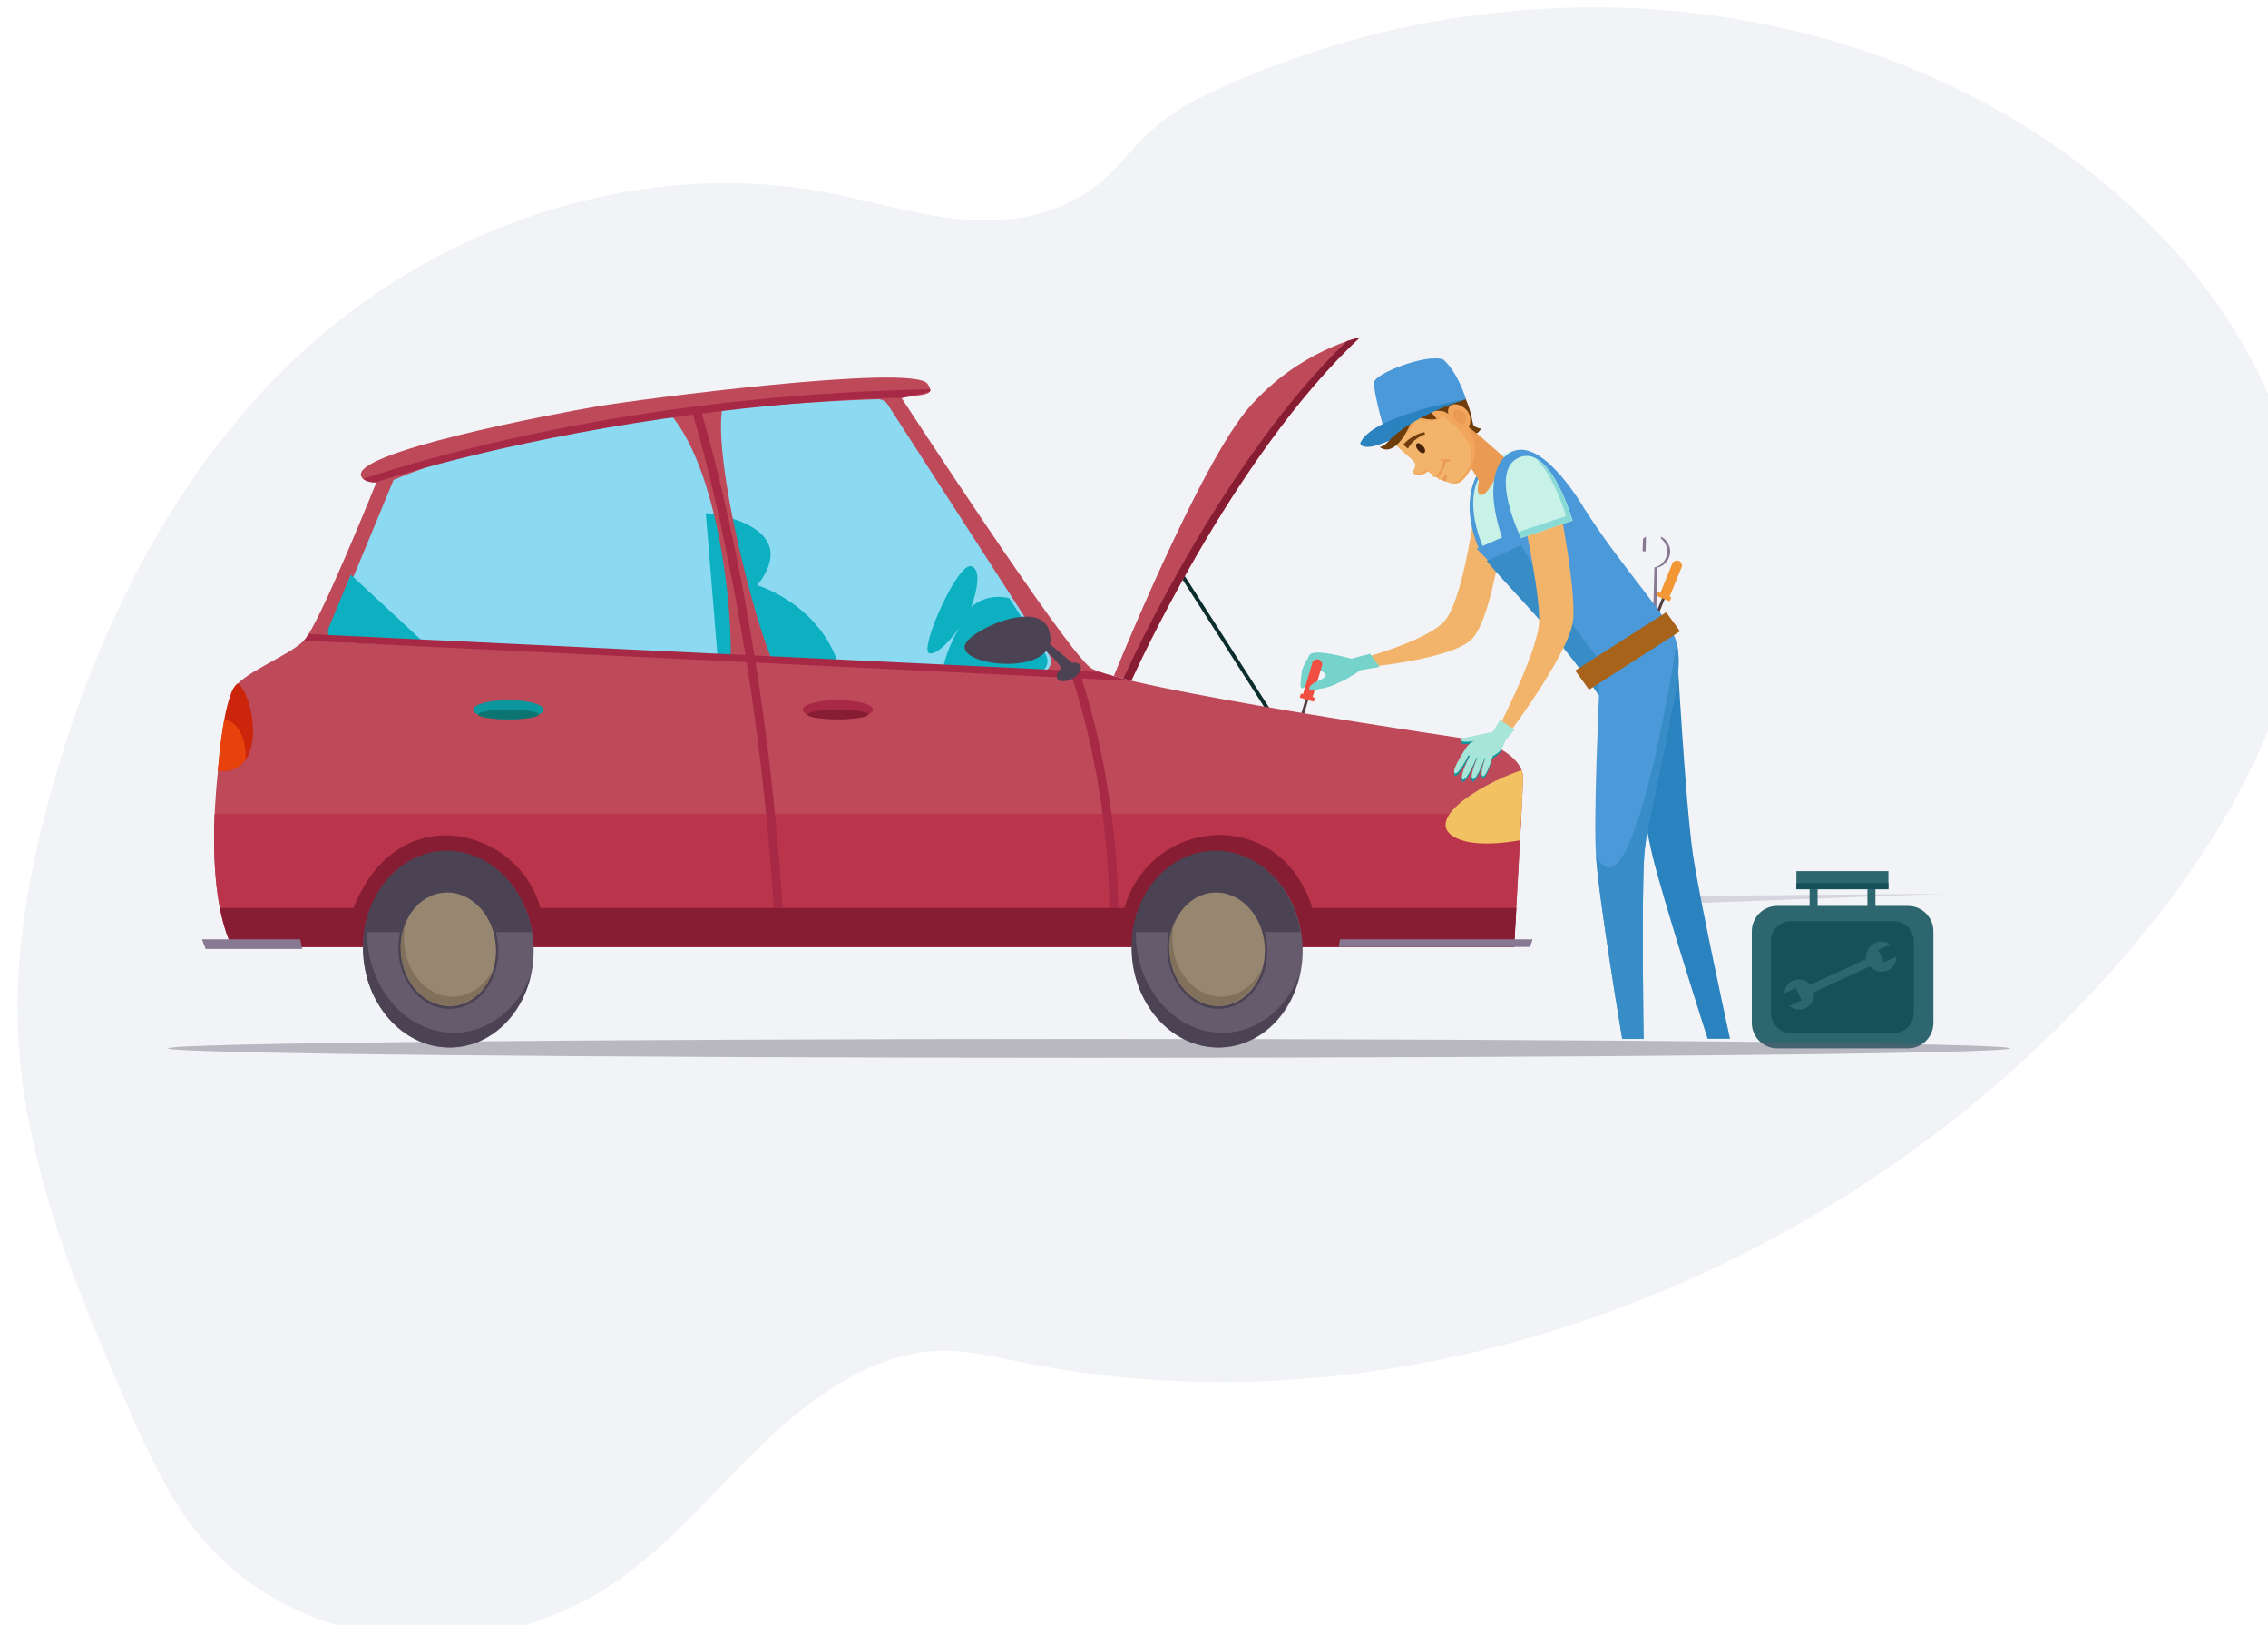 <?xml version="1.0" encoding="utf-8"?>
<!-- Generator: Adobe Illustrator 22.0.1, SVG Export Plug-In . SVG Version: 6.00 Build 0)  -->
<svg version="1.1" id="_x31_c04cb57-5b83-4fe5-b665-05639f110a33"
	 xmlns="http://www.w3.org/2000/svg" xmlns:xlink="http://www.w3.org/1999/xlink" x="0px" y="0px" viewBox="0 0 1134 812.3"
	 style="enable-background:new 0 0 1134 812.3;" xml:space="preserve">
<style type="text/css">
	.st0{opacity:0.1;fill:#7D8BB2;enable-background:new    ;}
	.st1{opacity:0.2;fill:#655E70;}
	.st2{fill:#513F3F;}
	.st3{fill:#F29636;}
	.st4{fill:#877991;}
	.st5{fill:#2E666F;}
	.st6{fill:#175058;}
	.st7{opacity:0.4;fill:#655E70;}
	.st8{fill:#F2B46B;}
	.st9{fill:#75D3CC;}
	.st10{fill:#F24F42;}
	.st11{fill:#0C2D2D;}
	.st12{fill:#BD4959;}
	.st13{fill:#BA354C;}
	.st14{fill:#8CD9F2;}
	.st15{fill:#CB250C;}
	.st16{fill:#0CB0C1;}
	.st17{fill:#E7410C;}
	.st18{fill:#F2C161;}
	.st19{fill:#A82945;}
	.st20{fill:#0C969D;}
	.st21{fill:#0C7471;}
	.st22{fill:#871D33;}
	.st23{fill:#4B4353;}
	.st24{fill:#655B6D;}
	.st25{fill:#988770;}
	.st26{fill:#81705C;}
	.st27{fill:#2A82BE;}
	.st28{fill:#4B99D8;}
	.st29{fill:#C8F2E8;}
	.st30{fill:#EA9A52;}
	.st31{fill:#398DC6;}
	.st32{fill:#A8E5D9;}
	.st33{fill:#89DAD6;}
	.st34{fill:#6F3D0C;}
	.st35{fill:#F1A65C;}
	.st36{fill:#49220C;}
	.st37{fill:#A7631A;}
	.st38{fill:#7DCECA;}
	.st39{fill:#3F8DCC;}
	.st40{fill:#BCE8DC;}
	.st41{fill:none;}
</style>
<title>city driver</title>
<path class="st0" d="M1151.6,286.6c-2.4,67.3-39.2,131.5-83.3,184.3c-59.4,71.3-134.5,127.7-216.4,165.5
	c-14.3,6.7-28.9,12.6-43.7,18.1c-51.2,19.1-104.2,30.9-157.4,34.9c-15.3,1.2-30.6,1.7-46,1.5c-25.5-0.2-50.9-2.4-75.8-6.5
	c-6.3-1-12.6-2.2-18.8-3.5c-4.4-0.9-8.7-1.8-13-2.7c-9.1-1.8-18.3-3.2-27.7-2.9c-2.8,0.1-5.7,0.3-8.5,0.7
	c-28.5,4-55.1,22.7-77.3,43.7c-16.9,15.9-32.4,33.7-49.3,49.5c-7.5,7.1-15.4,13.6-23.7,19.7c-18.7,13.3-39.4,22.3-61.2,26.8
	l-1.9,0.4c-3.1,0.6-6.2,1.2-9.3,1.6l-1.9,0.3c-3.1,0.5-6.1,0.8-9,0.9l-2,0.1c-3.2,0.3-6.2,0.3-9.2,0.3c-1.1,0-2.2,0-3.3,0
	c-17.6-0.2-34.8-3.3-51.2-9c-0.4-0.1-0.9-0.4-1.4-0.4c-2.3-0.8-4.6-1.7-6.9-2.7c-0.9-0.4-1.7-0.7-2.5-1.1c-2.7-1.2-5.3-2.4-7.9-3.8
	c-0.4-0.1-0.8-0.4-1.1-0.6c-10.7-5.6-20.6-12.6-29.5-20.7c-0.2-0.2-0.6-0.5-0.8-0.7c-2.7-2.6-5.3-5.4-8.1-8.2
	c-1-1.2-2.2-2.4-3.2-3.7c-0.3-0.4-0.6-0.7-0.9-1.1c-14.6-18.1-24.8-39.8-34.4-61.6c-1.1-2.5-2.2-5.1-3.4-7.7
	c-15.3-35.4-30.7-71.6-40.7-109.4c-0.1-0.3-0.1-0.6-0.2-0.7c-3.4-12.7-6.2-25.5-8.3-38.7c-2.2-13.7-3.4-27.7-3.6-41.7
	c-0.5-34.7,5.7-69.9,14.7-104.2c22.6-86,64.5-171,131-230.4c71.9-64.2,170.2-93.3,258.1-76.8c26.8,5,52.8,14.1,80.5,14.1
	c24.1,0,48.8-8,66-27.6c14.2-16.1,23.9-25.8,43.7-35.1c41.1-19.6,84.2-32.6,128-39c1.8-0.3,3.6-0.5,5.4-0.7
	c114.6-15.6,231.6,13.2,317.5,85.1c2.3,1.9,4.4,3.9,6.8,5.9C1113.4,145.2,1154.3,211.6,1151.6,286.6z"/>
<path class="st1" d="M1015.7,526"/>
<polyline class="st1" points="972.5,446.8 845.1,447.9 845.1,451.6 "/>
<g>
	<g>
		
			<rect x="818.2" y="306.9" transform="matrix(0.376 -0.927 0.927 0.376 231.824 959.51)" class="st2" width="20.4" height="1.4"/>
		<path class="st3" d="M834.3,299.5l-4.6-1.9l6.7-16.5c0,0,1.5-1.3,3-0.7c1.5,0.6,1.7,2.5,1.7,2.5L834.3,299.5z"/>
		
			<rect x="830.9" y="295" transform="matrix(0.376 -0.927 0.927 0.376 242.23 957.188)" class="st3" width="2.1" height="7.3"/>
	</g>
	<g>
		<g>
			<path class="st4" d="M819.9,325.8l-0.2,6.2c0.5,0.4,0.9,0.8,1.5,1.1l0.2-7.3L819.9,325.8z"/>
			<path class="st4" d="M822.8,275.6l0.2-7.3c-0.6,0.3-1.1,0.7-1.5,1.1l-0.2,6.2L822.8,275.6z"/>
			<path class="st4" d="M833.6,275.9c-0.1,3.8-2.8,7-6.4,7.8l-0.9,34.3c3.5,1.1,6,4.3,5.9,8.2c-0.1,2.7-1.5,5-3.5,6.5l0,1
				c2.9-1.2,4.9-4.1,5-7.4c0.1-3.8-2.4-7.1-5.9-8.2l0.9-34.3c3.6-0.9,6.2-4,6.4-7.8c0.1-3.3-1.8-6.3-4.6-7.7l0,1
				C832.4,270.8,833.7,273.2,833.6,275.9z"/>
		</g>
	</g>
	<g>
		<path class="st5" d="M966.7,511.4c0,7-5.7,12.7-12.7,12.7h-65.4c-7,0-12.7-5.7-12.7-12.7v-45.8c0-7,5.7-12.7,12.7-12.7H954
			c7,0,12.7,5.7,12.7,12.7V511.4z"/>
		<path class="st6" d="M956.9,506.5c0,5.5-4.5,10-10,10h-51.4c-5.5,0-10-4.5-10-10v-36c0-5.5,4.5-10,10-10h51.4c5.5,0,10,4.5,10,10
			V506.5z"/>
		<rect x="898.2" y="435.5" class="st5" width="46" height="9.1"/>
		<rect x="904.8" y="440.1" class="st5" width="4" height="15.7"/>
		<rect x="933.7" y="440.1" class="st5" width="4" height="15.7"/>
		<path class="st5" d="M941.9,481l-2.8-6.1l5.9-2.7c-2.1-1.6-5-2-7.6-0.8c-3.1,1.4-4.8,4.8-4.2,8l-28,12.9c-2.1-2.5-5.7-3.4-8.8-2
			c-2,0.9-3.4,2.7-4,4.7l0,0c-0.2,0.5-0.3,1.1-0.3,1.6l5.9-2.7l2.8,6.1l-5.3,2.5h0l-0.8,0.4c2.1,1.8,5.2,2.4,8,1.1
			c0.7-0.3,1.3-0.8,1.9-1.3c0.1-0.1,0.2-0.2,0.3-0.2c0.5-0.5,0.9-1.1,1.3-1.7c0-0.1,0.1-0.1,0.1-0.2c0.7-1.4,1-3,0.7-4.6l28-12.9
			l0,0c1,1.2,2.4,2.1,3.9,2.4c0.1,0,0.1,0,0.2,0.1c0.7,0.2,1.4,0.2,2.2,0.1c0.1,0,0.2,0,0.4,0c0.7-0.1,1.5-0.3,2.2-0.6
			c2.7-1.3,4.3-3.9,4.3-6.8L941.9,481z"/>
		<rect x="898.2" y="441.5" class="st6" width="46" height="3"/>
	</g>
	<path class="st7" d="M1005.1,524.1c0-2.6-206.2-4.7-460.5-4.7S84,521.5,84,524.1c0,2.6,206.2,4.7,460.5,4.7
		S1005.1,526.7,1005.1,524.1z"/>
	<path class="st8" d="M738.3,248.5c0,0-5.8,48.8-15.5,61.3c-8.6,11.1-47.1,20.8-47.1,20.8l3.2,3.4c0,0,47.3-3.8,57.4-14.9
		c10.5-11.6,16.1-60.4,16.1-60.4L738.3,248.5z"/>
	<polygon class="st9" points="675.7,329.3 685,326.8 689.8,333.4 680.5,335 	"/>
	<path class="st9" d="M676.3,329.5c0,0-19.1-5.6-21.4-2.2c-0.9,1.4-1.3,4.5,1.1,7.3c3.4-0.3,7.6,1.9,6.8,3.4
		c2.5,2.2,3.8,3.9,5.3,3.6c4-0.7,13.9-7.7,13.9-7.7L676.3,329.5z"/>
	<path class="st9" d="M655,327.3c0,0-2.5,3.6-4,7.7c-0.7,5.6-1.2,8.9,0,9.1c2.6,0.2,6.2-11.2,6.2-11.2L655,327.3z"/>
	<g>
		
			<rect x="640.8" y="357" transform="matrix(0.286 -0.958 0.958 0.286 122.121 879.35)" class="st2" width="20.4" height="1.4"/>
		<path class="st10" d="M656.1,349.1l-4.8-1.4l5.1-17.1c0,0,1.4-1.4,2.9-0.9c1.5,0.4,1.9,2.4,1.9,2.4L656.1,349.1z"/>
		
			<rect x="652.6" y="344.9" transform="matrix(0.286 -0.958 0.958 0.286 132.786 875.285)" class="st10" width="2.1" height="7.3"/>
	</g>
	<path class="st9" d="M660.2,340c0,0-5.7,1.8-5.6,4.4c0.1,1.7,7.9-0.7,8.2-0.8C663.1,343.6,660.2,340,660.2,340z"/>
	<path class="st9" d="M660.2,340c-1.1,0.8-1.9,2.8-1.9,2.9c1.8,3.3,11.5-1.7,10.9-1.6c0.7-0.2-3.8-2.9-6.5-3.3
		C662.4,338.7,660.7,339.6,660.2,340z"/>
	<g>
		
			<rect x="611.7" y="280.6" transform="matrix(0.842 -0.54 0.54 0.842 -76.63 381.754)" class="st11" width="1.9" height="82"/>
		<path class="st12" d="M116,473.4h641c0,0,4.5-75.8,4.5-85c0-5.7-7-15.1-24.8-18.5c0,0-178.4-26.1-191.6-36.2
			c-13.2-10.1-94.3-134.7-94.3-134.7c9.2-2.1,17.8-0.6,12.9-7.2c-7.5-10.1-144.8,7.9-165.3,11.4c-19.4,3.3-127,23.5-117.4,35.6
			c2.2,2.9,7.2,2.3,7.2,2.3s-28.6,71.3-36.2,79.1c-7.6,7.9-32.3,16.6-35.9,25.3C112.4,354.1,97.8,435.1,116,473.4z"/>
		<g>
			<path class="st13" d="M116,473.4h641c0,0,2.4-41.2,3.7-66.5H107.3C106.3,430.7,107.9,456.3,116,473.4z"/>
		</g>
		<path class="st14" d="M166.1,313.7c-0.7,1.6-0.5,3.4,0.4,4.9c0.9,1.5,2.5,2.4,4.3,2.5l348.5,15.4c2.2,0.1,4.3-1.1,5.4-3
			c1.1-1.9,1-4.3-0.2-6.2l-80.6-125c-1.1-1.8-3.1-2.8-5.2-2.7c-23.3,0.7-161.7,6.5-241.9,40.3C190.4,255.5,173.1,297.1,166.1,313.7z
			"/>
		<g>
			<path class="st15" d="M118.8,341.7L118.8,341.7c-6.7,4.3-9.6,39.7-9.8,43.8C135.2,387.6,126.2,345.5,118.8,341.7z"/>
		</g>
		<g>
			<g>
				<path class="st16" d="M485.6,303.6c0,0,7-18.5,0-20.5c-7-2-26.4,42.4-20.9,43.5c5.5,1.1,15.3-13.2,15.3-13.2
					c-5.9,9.3-8.1,18.9-8.1,18.9s2.5,0.6,6.5,2.4l39.2,1.7c2.2,0.1,4.3-1.1,5.4-3c1.1-1.9,1-4.3-0.2-6.2L504.6,299l0,0
					C492.2,296.3,485.6,303.6,485.6,303.6z"/>
			</g>
			<g>
				<path class="st16" d="M378.7,292.6c24.1-31.2-25.8-36.1-25.8-36.1l5.9,71.8l60.1,2.8C408.5,301.4,378.7,292.6,378.7,292.6z"/>
				<path class="st16" d="M212.7,321.6l-0.2,0c0,0,0,0,0,0L212.7,321.6z"/>
				<path class="st16" d="M233.2,322.7l53.8,2"/>
				<path class="st16" d="M245.3,256.5"/>
				<path class="st16" d="M175.4,287.3c-4.4,10.5-8.4,20.2-11,26.4c-0.7,1.6-0.5,3.4,0.4,4.9c0.2,0.3,0.4,0.6,0.7,0.9l47,2.2"/>
			</g>
		</g>
		<g>
			<path class="st17" d="M112.2,359.6c-2.1,11.1-3.1,23.6-3.2,25.9c6.6,0.5,11-1.8,13.7-5.6c0.1-0.8,0.1-1.6,0.1-2.4
				C122.8,368.1,118.1,360.4,112.2,359.6z"/>
		</g>
		<g>
			<path class="st18" d="M728.4,419.1c4.9,2.3,14.1,4,31.6,1c0.8-15,1.5-28.3,1.5-31.8c0-1-0.2-2.1-0.7-3.3
				C737.5,393.1,711,411,728.4,419.1z"/>
		</g>
		<path class="st12" d="M364.1,197.5c-13.2,10.6,13.2,118.7,25,139L365,335c2.3-25.8-5.7-109.5-35.6-133.6L364.1,197.5z"/>
		<g>
			<path class="st19" d="M559.1,457.8h-4.4c0-68.2-19-120-19.2-120.5l4.1-1.5C539.8,336.2,559.1,388.8,559.1,457.8z"/>
		</g>
		<g>
			<path class="st19" d="M550.2,336l-395.9-19c-0.9,1.5-1.7,2.6-2.3,3.3l413.8,20.1C559.2,338.7,553.9,337.3,550.2,336z"/>
		</g>
		<g>
			<ellipse class="st20" cx="254.2" cy="354.8" rx="17.6" ry="4.8"/>
			<g>
				<ellipse class="st21" cx="254.2" cy="357.2" rx="15.2" ry="2.4"/>
			</g>
		</g>
		<g>
			<ellipse class="st19" cx="418.9" cy="354.8" rx="17.6" ry="4.8"/>
			<g>
				<ellipse class="st22" cx="418.9" cy="357.2" rx="15.2" ry="2.4"/>
			</g>
		</g>
		<g>
			<path class="st23" d="M536.4,339.2c-3.2,1.8-6.6,1.9-7.7,0.1c-1.1-1.8,0.6-4.8,3.8-6.6c3.2-1.8,6.6-1.9,7.7-0.1
				C541.2,334.4,539.5,337.3,536.4,339.2z"/>
			<path class="st23" d="M536.1,331.4l-14-11.8l-1.8,3.8c0,0,9.8,6.6,12.6,15.3L536.1,331.4z"/>
			<path class="st23" d="M482.3,323.2c-0.9,11,50.5,14.9,42-8.7C518.8,299.3,482.9,315.8,482.3,323.2z"/>
		</g>
		<g>
			<path class="st19" d="M386.9,454c-9.4-147.2-40.3-246.3-40.6-247.3l4.2-1.3c0.3,1,31.4,100.7,40.8,248.4L386.9,454z"/>
		</g>
		<g>
			<path class="st22" d="M110,453.9c1.4,7.2,3.4,13.8,6.1,19.5h641c0,0,0.5-8.2,1.1-19.5H656.2c-16.6-51.8-80.9-45.3-94,0H270.1
				c-10-39.1-71-56.8-93.3,0H110z"/>
		</g>
		<g>
			
				<ellipse transform="matrix(0.999 -5.398174e-02 5.398174e-02 0.999 -25.284 12.789)" class="st24" cx="224.1" cy="474.4" rx="42.6" ry="49.1"/>
			<g>
				<path class="st23" d="M223.2,425.3c-21,0.2-38,17.7-41.2,40.7h84C262.2,442.8,244.3,425.2,223.2,425.3z"/>
			</g>
			
				<ellipse transform="matrix(0.998 -6.888651e-02 6.888651e-02 0.998 -32.15 16.564)" class="st23" cx="224.1" cy="474.4" rx="25" ry="29.8"/>
			
				<ellipse transform="matrix(0.998 -6.890493e-02 6.890493e-02 0.998 -32.159 16.569)" class="st25" cx="224.1" cy="474.4" rx="23.8" ry="28.4"/>
			<path class="st23" d="M227.1,516.3c-23.5,0.2-43-21.7-43.5-48.8c-0.1-4.4,0.3-8.7,1.2-12.7c-2.2,6.1-3.4,12.9-3.3,20
				c0.5,27.1,20,49,43.5,48.8c19.7-0.1,36-15.7,40.5-36.7C259.2,504.1,244.5,516.2,227.1,516.3z"/>
			<path class="st26" d="M226.5,498.3c-13.1,0.1-24.1-12.6-24.5-28.2c-0.1-3.5,0.4-6.8,1.3-9.9c-2,4.2-3.1,9.1-2.9,14.4
				c0.4,15.7,11.3,28.3,24.5,28.2c10.2-0.1,18.7-7.8,21.8-18.6C242.7,492.5,235.2,498.2,226.5,498.3z"/>
		</g>
		<g>
			
				<ellipse transform="matrix(0.999 -5.396909e-02 5.396909e-02 0.999 -24.718 33.525)" class="st24" cx="608.4" cy="474.4" rx="42.6" ry="49.1"/>
			<g>
				<path class="st23" d="M607.4,425.3c-21,0.2-38,17.7-41.2,40.7h84C646.5,442.8,628.6,425.2,607.4,425.3z"/>
			</g>
			
				<ellipse transform="matrix(0.998 -6.890491e-02 6.890491e-02 0.998 -31.245 43.047)" class="st23" cx="608.4" cy="474.4" rx="25" ry="29.8"/>
			
				<ellipse transform="matrix(0.998 -6.890734e-02 6.890734e-02 0.998 -31.246 43.049)" class="st25" cx="608.4" cy="474.4" rx="23.8" ry="28.4"/>
			<path class="st23" d="M611.4,516.3c-23.5,0.2-43-21.7-43.5-48.8c-0.1-4.4,0.3-8.7,1.2-12.7c-2.2,6.1-3.4,12.9-3.3,20
				c0.5,27.1,20,49,43.5,48.8c19.7-0.1,36-15.7,40.5-36.7C643.5,504.1,628.8,516.2,611.4,516.3z"/>
			<path class="st26" d="M610.7,498.3c-13.1,0.1-24.1-12.6-24.5-28.2c-0.1-3.5,0.4-6.8,1.3-9.9c-2,4.2-3.1,9.1-2.9,14.4
				c0.4,15.7,11.3,28.3,24.5,28.2c10.2-0.1,18.7-7.8,21.8-18.6C627,492.5,619.5,498.2,610.7,498.3z"/>
		</g>
		<g>
			<path class="st4" d="M102.8,474.4c18.2,0,48.3,0,48.3,0l-1-4.8h-49.1C101.6,471.2,102.2,472.8,102.8,474.4z"/>
		</g>
		<g>
			<g>
				<path class="st4" d="M669.4,473.4c0,0,77.4,0,95.6,0c0.5-1.3,0.9-2.6,1.3-3.8H670L669.4,473.4z"/>
			</g>
		</g>
		<g>
			<path class="st19" d="M464.8,195.9c0.3-0.3,0.4-0.7,0.4-1.3c-149,2.8-254.2,35.3-283.6,44.7c1.7,1.6,4.3,1.8,5.7,1.8l1-0.1
				c0,0,49.7-16.8,129.2-29.5c79.6-12.6,133.4-12.6,133.4-12.6L464.8,195.9z"/>
		</g>
		<path class="st12" d="M565.7,340.3c0,0,49.8-111.5,114.3-171.6c0,0-30.4,6.4-55.3,34.8C599.9,231.7,556.9,338,556.9,338
			L565.7,340.3z"/>
		<path class="st22" d="M673.5,170.5c-60,57.2-106.9,157.8-111.8,168.7l4,1c0,0,49.8-111.5,114.3-171.6
			C680,168.6,677.6,169.2,673.5,170.5z"/>
	</g>
	<g>
		<path class="st20" d="M736,371.7c0.3,0,0.7-0.2,1.1-0.3c-1.7,1.1-3.2,2.3-4,3.6l0,0c0,0-7.5,11-5.8,12.7c1.6,1.6,6.4-7.7,7-8.9
			c0.2,0.1,0.4,0.2,0.6,0.3c-1.3,2.4-5.3,10.3-3.7,11.6c1.6,1.4,5.8-8.2,6.9-10.8c0.2,0,0.3,0.1,0.5,0.1c-1.4,3.3-3.8,9.5-2.4,10.6
			c1.6,1.2,4.8-7.2,6-10.5c0.1,0,0.3,0,0.4,0c-1.1,3.2-2.7,8.2-1.4,9c1.5,1,4.1-6.8,5-9.9c0.1-0.1,0.2-0.1,0.3-0.2
			c2.4-1.4,3.6-2.6,4.5-4.1c-3.7-2.2-8.4-4-14.4-5.2c0,0-0.8-0.1-2.3-0.3c-1.5,0.3-2.8,0.5-3.4,0.6C731,370.1,728.5,372.9,736,371.7
			z"/>
	</g>
	<path class="st27" d="M838.3,321.4c0,0,4.2,77.9,8.1,105.3c3.2,22.2,18.6,92.6,18.6,92.6h-11.2c0,0-22.3-69.5-27.6-91.6
		c-4.8-20-13.5-76.4-13.5-76.4L838.3,321.4z"/>
	<path class="st28" d="M739.6,235.7c0,0-10.6,13.5-0.3,38.2l4-0.8c0,0-6.2-32.5,3.5-42.1L739.6,235.7z"/>
	<path class="st29" d="M743.4,277.6c0,0-13.1-24.7-2.9-40.7c0,0,5.1-8.1,15.7-11.6l2.7,57.3L743.4,277.6z"/>
	<path class="st30" d="M753.7,230.1l-13.7,12c0,0-1.3-6-11.8-16.1c-2.4-2.3,4.3-14.6,4.3-14.6L753.7,230.1z"/>
	<path class="st30" d="M740.5,236.9c0,0-3.8,10.5,0.3,10.6c4.1,0.1,11.6-19.1,11.6-19.1L740.5,236.9z"/>
	<path class="st28" d="M752.4,228.4c0,0-11.9,8.6-1.4,40.3l-12.7,5.6c0,0,34.8,34.2,61.2,73.4c0,0,41.6-14.2,38.8-26.3
		c-2.8-12.2-26.3-35.9-46.5-67.7C791.8,253.7,768.2,212.7,752.4,228.4z"/>
	<path class="st28" d="M799.5,347.8c0,0-2.8,60.7-1.5,80.1c1.4,21.8,13.1,91.5,13.1,91.5h10.7c0,0-1.1-69.9,0.3-91.4
		c1.1-16.3,9-44.1,13.1-70.1c6.8-25.6,3.1-36.3,3.1-36.3S817.3,308.7,799.5,347.8z"/>
	<g>
		<path class="st31" d="M760.7,272.5l-17.4,7.9c10.5,12.9,35.8,37.1,56.2,67.3V330C799.5,330,770.7,292.6,760.7,272.5z"/>
	</g>
	<path class="st8" d="M780,254c0,0,8.8,44.7,6.3,57.6c-3.3,17.6-34,58-34,58l-4.6-2.7c0,0,20.3-38.9,21.8-54.9
		c1.2-13.1-8.6-57.6-8.6-57.6L780,254z"/>
	<path class="st29" d="M760.5,269l25.8-8.7c0,0-10.7-37.9-26.5-31.7C743.9,234.9,760.5,269,760.5,269z"/>
	<g>
		<g>
			<path class="st32" d="M750,359.9c-2.2,3.7-3.6,6-3.6,6l6.5,4.1c0,0,1.7-2,4.4-5.3L750,359.9z"/>
		</g>
		<path class="st32" d="M746.4,365.9c0,0-11.9,4.1-13.6,8.5c-1.8,4.4,9.7,5.9,13.8,3.5c4.1-2.3,4.7-4,6.2-7.9
			C754.4,366.2,746.4,365.9,746.4,365.9z"/>
		<path class="st32" d="M733.1,373.8c0,0-7.5,11-5.8,12.7c1.7,1.7,7-9,7-9L733.1,373.8z"/>
		<path class="st32" d="M735.3,377.2c0,0-5.9,10.8-4,12.4c1.9,1.6,7.2-11.4,7.2-11.4L735.3,377.2z"/>
		<path class="st32" d="M739.6,376.8c0,0-5.3,11.2-3.3,12.6c2,1.4,6.5-11.8,6.5-11.8L739.6,376.8z"/>
		<path class="st32" d="M743.7,376.3c0,0-4.3,10.4-2.4,11.7c1.9,1.2,5.4-11.1,5.4-11.1L743.7,376.3z"/>
		<path class="st32" d="M747.1,365.7c0,0-13.3,2.9-16,3.3c0,0-2.6,2.7,4.9,1.6C738.9,370.1,747.1,365.7,747.1,365.7z"/>
	</g>
	<path class="st33" d="M767.9,229.3c9.3,8.4,15.1,28.7,15.1,28.7l-23.9,8c0.8,1.9,1.4,3,1.4,3l25.8-8.7
		C786.2,260.4,779.1,235.2,767.9,229.3z"/>
	<g>
		<path class="st8" d="M693.6,218.3c0,0,11.6,12,22.3,18.8c0.4,1.7,1.7,1.6,2.1,1.3c0.3,0.2,0.6,0.4,0.9,0.5
			c0.3,1.1,1.2,1.1,1.8,0.9c4.2,2,7.9,2.7,10.1,0.7c5.5-4.8,7.3-12.5,6.2-18.7c-0.6-3.3-2.8-8.2-2.8-8.2s1.2-15.4-6.4-19.8
			C720.3,189.2,693.6,218.3,693.6,218.3z"/>
		<path class="st34" d="M737.9,216.4c0.9,0.8,2.7-2.1,2.7-2.1s-3.5-0.5-4-2.1c-0.5-1.5-0.6-5.2-3.7-12.7
			c-5.8-4.6-33.9-13.5-34.2,4.7c-0.3,18.2-8.8,19.3-8.8,19.3s8,7.7,17.2-15.7c0,0,8.1,3.2,11.4,1.5l-2.8-3.4c0,0,5.6-2,9.2,1.8
			l9,5.4C733.8,213.1,737,215.6,737.9,216.4z"/>
		<path class="st35" d="M733.3,205c2.7,2.9,2.2,7.7,0.3,9.4c-1.9,1.8-4.4-0.2-7.1-3.1c-2.7-2.9-3.3-6.6-1.4-8.4
			C727,201.3,730.7,202.2,733.3,205z"/>
		<path class="st30" d="M731.9,206.4c1.6,1.7,1.3,4.5,0.2,5.5s-2.6-0.1-4.1-1.8c-1.6-1.7-1.9-3.8-0.8-4.9
			C728.2,204.2,730.3,204.7,731.9,206.4z"/>
		<path class="st36" d="M711.5,223c1.1,1.2,1.4,2.7,0.7,3.3c-0.7,0.6-2.1,0-3.1-1.2c-1.1-1.2-1.4-2.7-0.7-3.3
			C709,221.2,710.4,221.8,711.5,223z"/>
		<path class="st34" d="M704,224.3c0,0,2-4.8,8.6-7.2l-0.4-1c0,0-5.7,0.7-10.6,6.2L704,224.3z"/>
		<path class="st8" d="M715.1,229.5c1.3,1.2,0.7,4-1.4,6.2c-2.1,2.2-5.8,2-7.1,0.8c-1.3-1.2,3.5-3.3-0.8-6.9
			C708,227.4,713.8,228.2,715.1,229.5z"/>
		<path class="st35" d="M734.2,213.5l-4-0.3l-5.4-5.4c-3.5-3.9-9.2-1.8-9.2-1.8l2.8,3.4c-3.3,1.7-11.4-1.5-11.4-1.5
			c-1.9,4.8-3.5,8.2-5.5,10.9c0,0,5.3-5.6,6.6-9.1c0,0,9.3,2,12.7-0.6l-2.5-2.5c10.7,5,16.2,14.3,16.9,17.7c1.3,6.1-0.3,11-5.9,15.9
			c-1.2,1-3.5,1.2-5.2,1c2.7,0.7,4.9,0.7,6.5-0.7c6-5.2,8.6-14.4,6.1-20.9C736.1,217.6,734.2,213.5,734.2,213.5z"/>
		<g>
			<path class="st30" d="M722.9,230.8l1.7-0.1c0.3,0,0.5-0.3,0.5-0.6c0-0.3-0.3-0.5-0.6-0.5c0,0-4.8,0.2-4.8,0.2
				c0,0.5,2.2,0.6,2.1,0.7c-0.6,3.7-2.6,6.7-3.9,7.8c0.3,0.2,0.6,0.4,0.9,0.5C720.3,237.6,722.3,234.4,722.9,230.8z"/>
		</g>
		<g>
			<path class="st30" d="M723.3,237c-0.3-0.1-0.6,0-0.7,0.3c-0.5,1.1-1.8,2.2-1.9,2.3c-0.1,0-0.1,0.1-0.1,0.2
				c0.3,0.2,1.8,0.8,2.1,0.9C723,240.5,724,237.3,723.3,237z"/>
		</g>
		<path class="st35" d="M712.5,234.9c-1.6,1.7-4.2,2-5.9,1.4c0,0,0,0.1,0,0.1c1.3,1.2,5,1.4,7.1-0.8
			C713.7,235.7,715,233.9,712.5,234.9z"/>
	</g>
	<path class="st31" d="M798,427.8c1.4,21.8,13.1,91.5,13.1,91.5h10.7c0,0-1.1-69.9,0.3-91.4c1.1-16.3,9-44.1,13.1-70.1
		c6.8-25.6,3.1-36.3,3.1-36.3S816.6,464.1,798,427.8z"/>
	<polygon class="st37" points="840,315.6 794.5,344.8 787.6,335.2 833.1,306.1 	"/>
	<path class="st28" d="M733,199.6c0,0-20.8,4.8-39.4,20.6c0,0-7.6-25.3-6.4-29.5c1.2-4.2,25.7-13.9,34.4-11
		C729.2,186.4,733,199.6,733,199.6z"/>
	<path class="st27" d="M733,199.6c0,0-47.4,8.2-52.9,22c0,0,0.4,4.9,14.5-1.3C694.5,220.2,704.6,208.5,733,199.6z"/>
</g>
<path class="st7" d="M481,610.6"/>
<path class="st7" d="M627.6,613.7"/>
<g>
	<path class="st38" d="M531.3,383.6h14.2"/>
	<path class="st39" d="M539.7,378.8"/>
	<g>
		<path class="st40" d="M576,376.3"/>
		<path class="st40" d="M546.2,373.5"/>
	</g>
</g>
<polyline class="st41" points="146,648 146,98 1046,98 1046,648 "/>
</svg>
